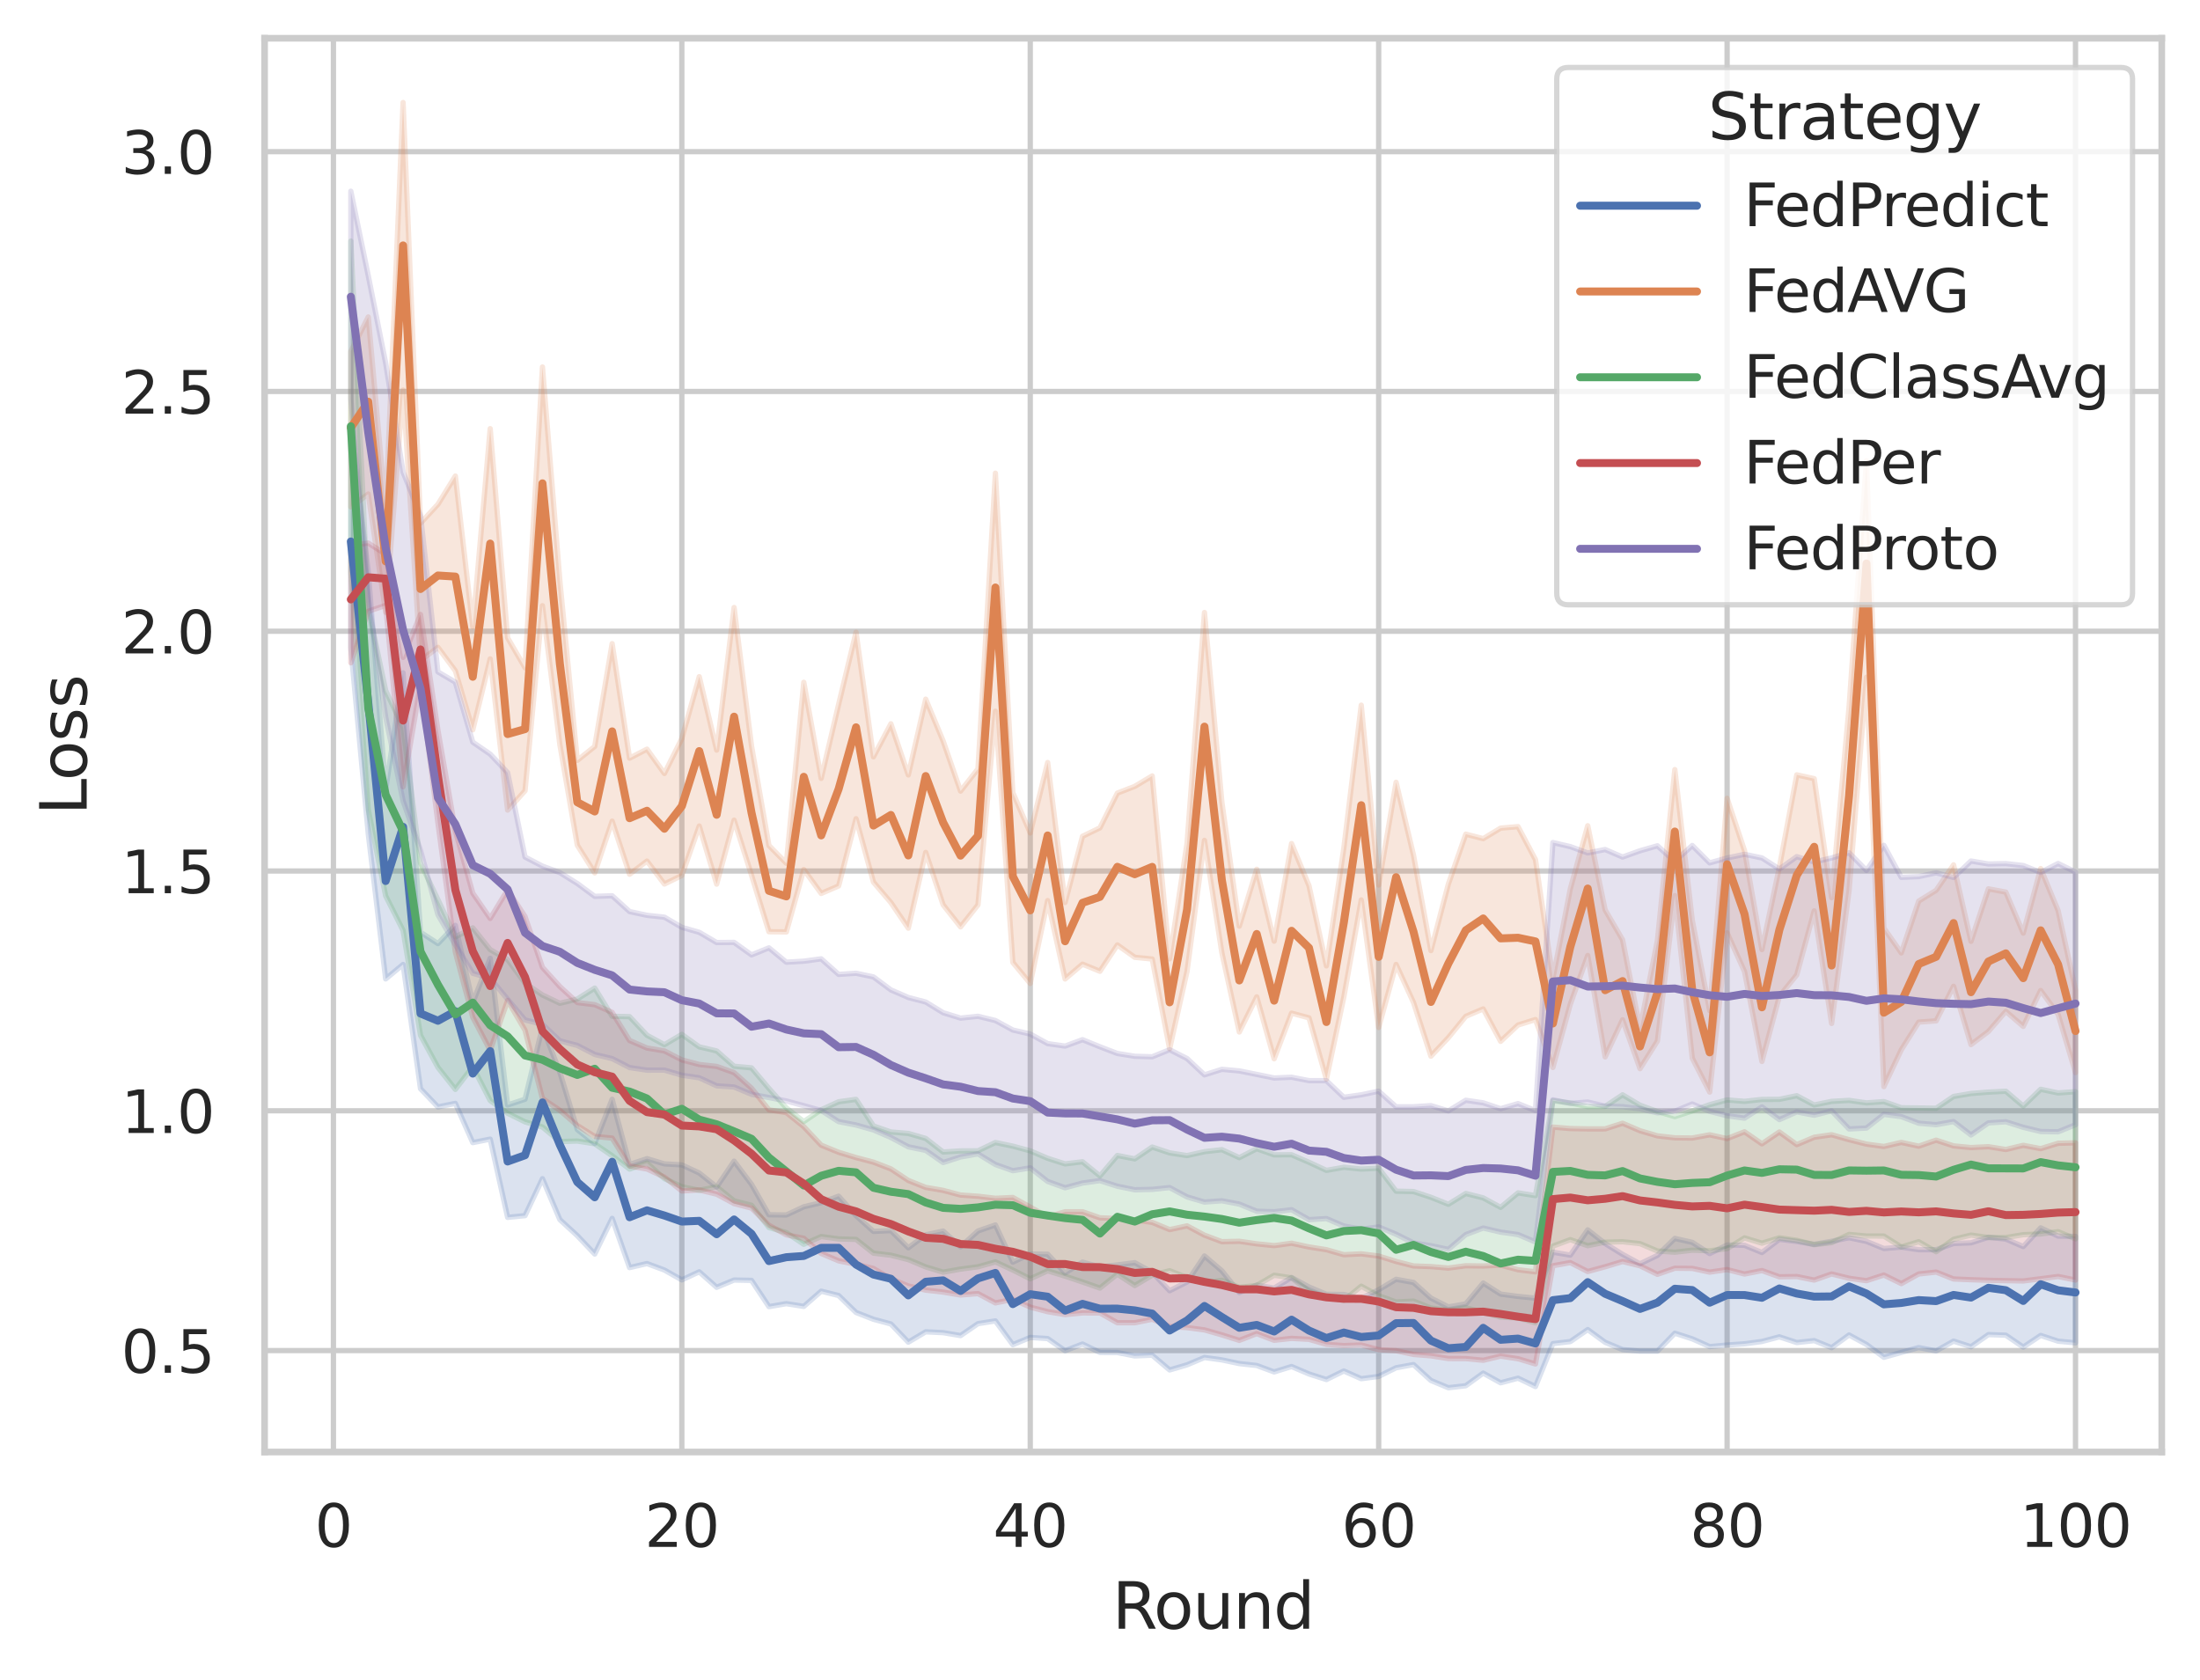 <?xml version="1.0" encoding="utf-8" standalone="no"?>
<!DOCTYPE svg PUBLIC "-//W3C//DTD SVG 1.1//EN"
  "http://www.w3.org/Graphics/SVG/1.1/DTD/svg11.dtd">
<svg xmlns:xlink="http://www.w3.org/1999/xlink" width="414.127pt" height="316.272pt" viewBox="0 0 414.127 316.272" xmlns="http://www.w3.org/2000/svg" version="1.1">
 <defs>
  <style type="text/css">*{stroke-linejoin: round; stroke-linecap: butt}</style>
 </defs>
 <g id="figure_1">
  <g id="patch_1">
   <path d="M 0 316.272 
L 414.127 316.272 
L 414.127 0 
L 0 0 
z
" style="fill: #ffffff"/>
  </g>
  <g id="axes_1">
   <g id="patch_2">
    <path d="M 49.807 273.312 
L 406.927 273.312 
L 406.927 7.2 
L 49.807 7.2 
z
" style="fill: #ffffff"/>
   </g>
   <g id="matplotlib.axis_1">
    <g id="xtick_1">
     <g id="line2d_1">
      <path d="M 62.761 273.312 
L 62.761 7.2 
" clip-path="url(#p1219e4e37e)" style="fill: none; stroke: #cccccc; stroke-linecap: round"/>
     </g>
     <g id="text_1">
      <!-- 0 -->
      <g style="fill: #262626" transform="translate(59.261 291.17) scale(0.11 -0.11)">
       <defs>
        <path id="DejaVuSans-30" d="M 2034 4250 
Q 1547 4250 1301 3770 
Q 1056 3291 1056 2328 
Q 1056 1369 1301 889 
Q 1547 409 2034 409 
Q 2525 409 2770 889 
Q 3016 1369 3016 2328 
Q 3016 3291 2770 3770 
Q 2525 4250 2034 4250 
z
M 2034 4750 
Q 2819 4750 3233 4129 
Q 3647 3509 3647 2328 
Q 3647 1150 3233 529 
Q 2819 -91 2034 -91 
Q 1250 -91 836 529 
Q 422 1150 422 2328 
Q 422 3509 836 4129 
Q 1250 4750 2034 4750 
z
" transform="scale(0.016)"/>
       </defs>
       <use xlink:href="#DejaVuSans-30"/>
      </g>
     </g>
    </g>
    <g id="xtick_2">
     <g id="line2d_2">
      <path d="M 128.347 273.312 
L 128.347 7.2 
" clip-path="url(#p1219e4e37e)" style="fill: none; stroke: #cccccc; stroke-linecap: round"/>
     </g>
     <g id="text_2">
      <!-- 20 -->
      <g style="fill: #262626" transform="translate(121.349 291.17) scale(0.11 -0.11)">
       <defs>
        <path id="DejaVuSans-32" d="M 1228 531 
L 3431 531 
L 3431 0 
L 469 0 
L 469 531 
Q 828 903 1448 1529 
Q 2069 2156 2228 2338 
Q 2531 2678 2651 2914 
Q 2772 3150 2772 3378 
Q 2772 3750 2511 3984 
Q 2250 4219 1831 4219 
Q 1534 4219 1204 4116 
Q 875 4013 500 3803 
L 500 4441 
Q 881 4594 1212 4672 
Q 1544 4750 1819 4750 
Q 2544 4750 2975 4387 
Q 3406 4025 3406 3419 
Q 3406 3131 3298 2873 
Q 3191 2616 2906 2266 
Q 2828 2175 2409 1742 
Q 1991 1309 1228 531 
z
" transform="scale(0.016)"/>
       </defs>
       <use xlink:href="#DejaVuSans-32"/>
       <use xlink:href="#DejaVuSans-30" x="63.623"/>
      </g>
     </g>
    </g>
    <g id="xtick_3">
     <g id="line2d_3">
      <path d="M 193.934 273.312 
L 193.934 7.2 
" clip-path="url(#p1219e4e37e)" style="fill: none; stroke: #cccccc; stroke-linecap: round"/>
     </g>
     <g id="text_3">
      <!-- 40 -->
      <g style="fill: #262626" transform="translate(186.935 291.17) scale(0.11 -0.11)">
       <defs>
        <path id="DejaVuSans-34" d="M 2419 4116 
L 825 1625 
L 2419 1625 
L 2419 4116 
z
M 2253 4666 
L 3047 4666 
L 3047 1625 
L 3713 1625 
L 3713 1100 
L 3047 1100 
L 3047 0 
L 2419 0 
L 2419 1100 
L 313 1100 
L 313 1709 
L 2253 4666 
z
" transform="scale(0.016)"/>
       </defs>
       <use xlink:href="#DejaVuSans-34"/>
       <use xlink:href="#DejaVuSans-30" x="63.623"/>
      </g>
     </g>
    </g>
    <g id="xtick_4">
     <g id="line2d_4">
      <path d="M 259.521 273.312 
L 259.521 7.2 
" clip-path="url(#p1219e4e37e)" style="fill: none; stroke: #cccccc; stroke-linecap: round"/>
     </g>
     <g id="text_4">
      <!-- 60 -->
      <g style="fill: #262626" transform="translate(252.522 291.17) scale(0.11 -0.11)">
       <defs>
        <path id="DejaVuSans-36" d="M 2113 2584 
Q 1688 2584 1439 2293 
Q 1191 2003 1191 1497 
Q 1191 994 1439 701 
Q 1688 409 2113 409 
Q 2538 409 2786 701 
Q 3034 994 3034 1497 
Q 3034 2003 2786 2293 
Q 2538 2584 2113 2584 
z
M 3366 4563 
L 3366 3988 
Q 3128 4100 2886 4159 
Q 2644 4219 2406 4219 
Q 1781 4219 1451 3797 
Q 1122 3375 1075 2522 
Q 1259 2794 1537 2939 
Q 1816 3084 2150 3084 
Q 2853 3084 3261 2657 
Q 3669 2231 3669 1497 
Q 3669 778 3244 343 
Q 2819 -91 2113 -91 
Q 1303 -91 875 529 
Q 447 1150 447 2328 
Q 447 3434 972 4092 
Q 1497 4750 2381 4750 
Q 2619 4750 2861 4703 
Q 3103 4656 3366 4563 
z
" transform="scale(0.016)"/>
       </defs>
       <use xlink:href="#DejaVuSans-36"/>
       <use xlink:href="#DejaVuSans-30" x="63.623"/>
      </g>
     </g>
    </g>
    <g id="xtick_5">
     <g id="line2d_5">
      <path d="M 325.108 273.312 
L 325.108 7.2 
" clip-path="url(#p1219e4e37e)" style="fill: none; stroke: #cccccc; stroke-linecap: round"/>
     </g>
     <g id="text_5">
      <!-- 80 -->
      <g style="fill: #262626" transform="translate(318.109 291.17) scale(0.11 -0.11)">
       <defs>
        <path id="DejaVuSans-38" d="M 2034 2216 
Q 1584 2216 1326 1975 
Q 1069 1734 1069 1313 
Q 1069 891 1326 650 
Q 1584 409 2034 409 
Q 2484 409 2743 651 
Q 3003 894 3003 1313 
Q 3003 1734 2745 1975 
Q 2488 2216 2034 2216 
z
M 1403 2484 
Q 997 2584 770 2862 
Q 544 3141 544 3541 
Q 544 4100 942 4425 
Q 1341 4750 2034 4750 
Q 2731 4750 3128 4425 
Q 3525 4100 3525 3541 
Q 3525 3141 3298 2862 
Q 3072 2584 2669 2484 
Q 3125 2378 3379 2068 
Q 3634 1759 3634 1313 
Q 3634 634 3220 271 
Q 2806 -91 2034 -91 
Q 1263 -91 848 271 
Q 434 634 434 1313 
Q 434 1759 690 2068 
Q 947 2378 1403 2484 
z
M 1172 3481 
Q 1172 3119 1398 2916 
Q 1625 2713 2034 2713 
Q 2441 2713 2670 2916 
Q 2900 3119 2900 3481 
Q 2900 3844 2670 4047 
Q 2441 4250 2034 4250 
Q 1625 4250 1398 4047 
Q 1172 3844 1172 3481 
z
" transform="scale(0.016)"/>
       </defs>
       <use xlink:href="#DejaVuSans-38"/>
       <use xlink:href="#DejaVuSans-30" x="63.623"/>
      </g>
     </g>
    </g>
    <g id="xtick_6">
     <g id="line2d_6">
      <path d="M 390.694 273.312 
L 390.694 7.2 
" clip-path="url(#p1219e4e37e)" style="fill: none; stroke: #cccccc; stroke-linecap: round"/>
     </g>
     <g id="text_6">
      <!-- 100 -->
      <g style="fill: #262626" transform="translate(380.196 291.17) scale(0.11 -0.11)">
       <defs>
        <path id="DejaVuSans-31" d="M 794 531 
L 1825 531 
L 1825 4091 
L 703 3866 
L 703 4441 
L 1819 4666 
L 2450 4666 
L 2450 531 
L 3481 531 
L 3481 0 
L 794 0 
L 794 531 
z
" transform="scale(0.016)"/>
       </defs>
       <use xlink:href="#DejaVuSans-31"/>
       <use xlink:href="#DejaVuSans-30" x="63.623"/>
       <use xlink:href="#DejaVuSans-30" x="127.246"/>
      </g>
     </g>
    </g>
    <g id="text_7">
     <!-- Round -->
     <g style="fill: #262626" transform="translate(209.383 306.576) scale(0.12 -0.12)">
      <defs>
       <path id="DejaVuSans-52" d="M 2841 2188 
Q 3044 2119 3236 1894 
Q 3428 1669 3622 1275 
L 4263 0 
L 3584 0 
L 2988 1197 
Q 2756 1666 2539 1819 
Q 2322 1972 1947 1972 
L 1259 1972 
L 1259 0 
L 628 0 
L 628 4666 
L 2053 4666 
Q 2853 4666 3247 4331 
Q 3641 3997 3641 3322 
Q 3641 2881 3436 2590 
Q 3231 2300 2841 2188 
z
M 1259 4147 
L 1259 2491 
L 2053 2491 
Q 2509 2491 2742 2702 
Q 2975 2913 2975 3322 
Q 2975 3731 2742 3939 
Q 2509 4147 2053 4147 
L 1259 4147 
z
" transform="scale(0.016)"/>
       <path id="DejaVuSans-6f" d="M 1959 3097 
Q 1497 3097 1228 2736 
Q 959 2375 959 1747 
Q 959 1119 1226 758 
Q 1494 397 1959 397 
Q 2419 397 2687 759 
Q 2956 1122 2956 1747 
Q 2956 2369 2687 2733 
Q 2419 3097 1959 3097 
z
M 1959 3584 
Q 2709 3584 3137 3096 
Q 3566 2609 3566 1747 
Q 3566 888 3137 398 
Q 2709 -91 1959 -91 
Q 1206 -91 779 398 
Q 353 888 353 1747 
Q 353 2609 779 3096 
Q 1206 3584 1959 3584 
z
" transform="scale(0.016)"/>
       <path id="DejaVuSans-75" d="M 544 1381 
L 544 3500 
L 1119 3500 
L 1119 1403 
Q 1119 906 1312 657 
Q 1506 409 1894 409 
Q 2359 409 2629 706 
Q 2900 1003 2900 1516 
L 2900 3500 
L 3475 3500 
L 3475 0 
L 2900 0 
L 2900 538 
Q 2691 219 2414 64 
Q 2138 -91 1772 -91 
Q 1169 -91 856 284 
Q 544 659 544 1381 
z
M 1991 3584 
L 1991 3584 
z
" transform="scale(0.016)"/>
       <path id="DejaVuSans-6e" d="M 3513 2113 
L 3513 0 
L 2938 0 
L 2938 2094 
Q 2938 2591 2744 2837 
Q 2550 3084 2163 3084 
Q 1697 3084 1428 2787 
Q 1159 2491 1159 1978 
L 1159 0 
L 581 0 
L 581 3500 
L 1159 3500 
L 1159 2956 
Q 1366 3272 1645 3428 
Q 1925 3584 2291 3584 
Q 2894 3584 3203 3211 
Q 3513 2838 3513 2113 
z
" transform="scale(0.016)"/>
       <path id="DejaVuSans-64" d="M 2906 2969 
L 2906 4863 
L 3481 4863 
L 3481 0 
L 2906 0 
L 2906 525 
Q 2725 213 2448 61 
Q 2172 -91 1784 -91 
Q 1150 -91 751 415 
Q 353 922 353 1747 
Q 353 2572 751 3078 
Q 1150 3584 1784 3584 
Q 2172 3584 2448 3432 
Q 2725 3281 2906 2969 
z
M 947 1747 
Q 947 1113 1208 752 
Q 1469 391 1925 391 
Q 2381 391 2643 752 
Q 2906 1113 2906 1747 
Q 2906 2381 2643 2742 
Q 2381 3103 1925 3103 
Q 1469 3103 1208 2742 
Q 947 2381 947 1747 
z
" transform="scale(0.016)"/>
      </defs>
      <use xlink:href="#DejaVuSans-52"/>
      <use xlink:href="#DejaVuSans-6f" x="64.982"/>
      <use xlink:href="#DejaVuSans-75" x="126.164"/>
      <use xlink:href="#DejaVuSans-6e" x="189.543"/>
      <use xlink:href="#DejaVuSans-64" x="252.922"/>
     </g>
    </g>
   </g>
   <g id="matplotlib.axis_2">
    <g id="ytick_1">
     <g id="line2d_7">
      <path d="M 49.807 254.217 
L 406.927 254.217 
" clip-path="url(#p1219e4e37e)" style="fill: none; stroke: #cccccc; stroke-linecap: round"/>
     </g>
     <g id="text_8">
      <!-- 0.5 -->
      <g style="fill: #262626" transform="translate(22.814 258.397) scale(0.11 -0.11)">
       <defs>
        <path id="DejaVuSans-2e" d="M 684 794 
L 1344 794 
L 1344 0 
L 684 0 
L 684 794 
z
" transform="scale(0.016)"/>
        <path id="DejaVuSans-35" d="M 691 4666 
L 3169 4666 
L 3169 4134 
L 1269 4134 
L 1269 2991 
Q 1406 3038 1543 3061 
Q 1681 3084 1819 3084 
Q 2600 3084 3056 2656 
Q 3513 2228 3513 1497 
Q 3513 744 3044 326 
Q 2575 -91 1722 -91 
Q 1428 -91 1123 -41 
Q 819 9 494 109 
L 494 744 
Q 775 591 1075 516 
Q 1375 441 1709 441 
Q 2250 441 2565 725 
Q 2881 1009 2881 1497 
Q 2881 1984 2565 2268 
Q 2250 2553 1709 2553 
Q 1456 2553 1204 2497 
Q 953 2441 691 2322 
L 691 4666 
z
" transform="scale(0.016)"/>
       </defs>
       <use xlink:href="#DejaVuSans-30"/>
       <use xlink:href="#DejaVuSans-2e" x="63.623"/>
       <use xlink:href="#DejaVuSans-35" x="95.41"/>
      </g>
     </g>
    </g>
    <g id="ytick_2">
     <g id="line2d_8">
      <path d="M 49.807 209.083 
L 406.927 209.083 
" clip-path="url(#p1219e4e37e)" style="fill: none; stroke: #cccccc; stroke-linecap: round"/>
     </g>
     <g id="text_9">
      <!-- 1.0 -->
      <g style="fill: #262626" transform="translate(22.814 213.263) scale(0.11 -0.11)">
       <use xlink:href="#DejaVuSans-31"/>
       <use xlink:href="#DejaVuSans-2e" x="63.623"/>
       <use xlink:href="#DejaVuSans-30" x="95.41"/>
      </g>
     </g>
    </g>
    <g id="ytick_3">
     <g id="line2d_9">
      <path d="M 49.807 163.95 
L 406.927 163.95 
" clip-path="url(#p1219e4e37e)" style="fill: none; stroke: #cccccc; stroke-linecap: round"/>
     </g>
     <g id="text_10">
      <!-- 1.5 -->
      <g style="fill: #262626" transform="translate(22.814 168.129) scale(0.11 -0.11)">
       <use xlink:href="#DejaVuSans-31"/>
       <use xlink:href="#DejaVuSans-2e" x="63.623"/>
       <use xlink:href="#DejaVuSans-35" x="95.41"/>
      </g>
     </g>
    </g>
    <g id="ytick_4">
     <g id="line2d_10">
      <path d="M 49.807 118.816 
L 406.927 118.816 
" clip-path="url(#p1219e4e37e)" style="fill: none; stroke: #cccccc; stroke-linecap: round"/>
     </g>
     <g id="text_11">
      <!-- 2.0 -->
      <g style="fill: #262626" transform="translate(22.814 122.995) scale(0.11 -0.11)">
       <use xlink:href="#DejaVuSans-32"/>
       <use xlink:href="#DejaVuSans-2e" x="63.623"/>
       <use xlink:href="#DejaVuSans-30" x="95.41"/>
      </g>
     </g>
    </g>
    <g id="ytick_5">
     <g id="line2d_11">
      <path d="M 49.807 73.682 
L 406.927 73.682 
" clip-path="url(#p1219e4e37e)" style="fill: none; stroke: #cccccc; stroke-linecap: round"/>
     </g>
     <g id="text_12">
      <!-- 2.5 -->
      <g style="fill: #262626" transform="translate(22.814 77.861) scale(0.11 -0.11)">
       <use xlink:href="#DejaVuSans-32"/>
       <use xlink:href="#DejaVuSans-2e" x="63.623"/>
       <use xlink:href="#DejaVuSans-35" x="95.41"/>
      </g>
     </g>
    </g>
    <g id="ytick_6">
     <g id="line2d_12">
      <path d="M 49.807 28.548 
L 406.927 28.548 
" clip-path="url(#p1219e4e37e)" style="fill: none; stroke: #cccccc; stroke-linecap: round"/>
     </g>
     <g id="text_13">
      <!-- 3.0 -->
      <g style="fill: #262626" transform="translate(22.814 32.727) scale(0.11 -0.11)">
       <defs>
        <path id="DejaVuSans-33" d="M 2597 2516 
Q 3050 2419 3304 2112 
Q 3559 1806 3559 1356 
Q 3559 666 3084 287 
Q 2609 -91 1734 -91 
Q 1441 -91 1130 -33 
Q 819 25 488 141 
L 488 750 
Q 750 597 1062 519 
Q 1375 441 1716 441 
Q 2309 441 2620 675 
Q 2931 909 2931 1356 
Q 2931 1769 2642 2001 
Q 2353 2234 1838 2234 
L 1294 2234 
L 1294 2753 
L 1863 2753 
Q 2328 2753 2575 2939 
Q 2822 3125 2822 3475 
Q 2822 3834 2567 4026 
Q 2313 4219 1838 4219 
Q 1578 4219 1281 4162 
Q 984 4106 628 3988 
L 628 4550 
Q 988 4650 1302 4700 
Q 1616 4750 1894 4750 
Q 2613 4750 3031 4423 
Q 3450 4097 3450 3541 
Q 3450 3153 3228 2886 
Q 3006 2619 2597 2516 
z
" transform="scale(0.016)"/>
       </defs>
       <use xlink:href="#DejaVuSans-33"/>
       <use xlink:href="#DejaVuSans-2e" x="63.623"/>
       <use xlink:href="#DejaVuSans-30" x="95.41"/>
      </g>
     </g>
    </g>
    <g id="text_14">
     <!-- Loss -->
     <g style="fill: #262626" transform="translate(16.318 153.417) rotate(-90) scale(0.12 -0.12)">
      <defs>
       <path id="DejaVuSans-4c" d="M 628 4666 
L 1259 4666 
L 1259 531 
L 3531 531 
L 3531 0 
L 628 0 
L 628 4666 
z
" transform="scale(0.016)"/>
       <path id="DejaVuSans-73" d="M 2834 3397 
L 2834 2853 
Q 2591 2978 2328 3040 
Q 2066 3103 1784 3103 
Q 1356 3103 1142 2972 
Q 928 2841 928 2578 
Q 928 2378 1081 2264 
Q 1234 2150 1697 2047 
L 1894 2003 
Q 2506 1872 2764 1633 
Q 3022 1394 3022 966 
Q 3022 478 2636 193 
Q 2250 -91 1575 -91 
Q 1294 -91 989 -36 
Q 684 19 347 128 
L 347 722 
Q 666 556 975 473 
Q 1284 391 1588 391 
Q 1994 391 2212 530 
Q 2431 669 2431 922 
Q 2431 1156 2273 1281 
Q 2116 1406 1581 1522 
L 1381 1569 
Q 847 1681 609 1914 
Q 372 2147 372 2553 
Q 372 3047 722 3315 
Q 1072 3584 1716 3584 
Q 2034 3584 2315 3537 
Q 2597 3491 2834 3397 
z
" transform="scale(0.016)"/>
      </defs>
      <use xlink:href="#DejaVuSans-4c"/>
      <use xlink:href="#DejaVuSans-6f" x="53.963"/>
      <use xlink:href="#DejaVuSans-73" x="115.145"/>
      <use xlink:href="#DejaVuSans-73" x="167.244"/>
     </g>
    </g>
   </g>
   <g id="PolyCollection_1">
    <defs>
     <path id="mbbe07c1052" d="M 66.04 -235.601 
L 66.04 -194.309 
L 69.319 -159.35 
L 72.599 -132.009 
L 75.878 -134.733 
L 79.157 -111.344 
L 82.437 -107.913 
L 85.716 -108.582 
L 88.995 -101.197 
L 92.275 -101.853 
L 95.554 -87.124 
L 98.833 -87.452 
L 102.113 -94.405 
L 105.392 -86.694 
L 108.671 -83.683 
L 111.951 -80.227 
L 115.23 -86.933 
L 118.509 -77.669 
L 121.789 -78.433 
L 125.068 -77.211 
L 128.347 -75.357 
L 131.627 -76.88 
L 134.906 -73.961 
L 138.185 -75.329 
L 141.465 -75.264 
L 144.744 -70.321 
L 148.023 -70.88 
L 151.303 -70.365 
L 154.582 -73.232 
L 157.861 -72.417 
L 161.141 -69.224 
L 164.42 -67.946 
L 167.699 -67.064 
L 170.979 -63.636 
L 174.258 -65.582 
L 177.537 -65.423 
L 180.817 -64.872 
L 184.096 -67.122 
L 187.375 -67.636 
L 190.655 -63.157 
L 193.934 -64.525 
L 197.213 -64.311 
L 200.493 -62.024 
L 203.772 -63.285 
L 207.051 -61.701 
L 210.331 -61.686 
L 213.61 -61.043 
L 216.89 -61.183 
L 220.169 -58.404 
L 223.448 -59.365 
L 226.728 -60.748 
L 230.007 -60.298 
L 233.286 -59.601 
L 236.566 -59.243 
L 239.845 -58.032 
L 243.124 -59.05 
L 246.404 -57.65 
L 249.683 -56.601 
L 252.962 -58.209 
L 256.242 -56.759 
L 259.521 -57.188 
L 262.8 -58.816 
L 266.08 -59.411 
L 269.359 -56.422 
L 272.638 -55.056 
L 275.918 -55.432 
L 279.197 -57.809 
L 282.476 -55.987 
L 285.756 -56.854 
L 289.035 -55.283 
L 292.314 -63.36 
L 295.594 -63.743 
L 298.873 -66.004 
L 302.152 -63.602 
L 305.432 -62.239 
L 308.711 -61.941 
L 311.99 -61.943 
L 315.27 -65.318 
L 318.549 -64.261 
L 321.828 -62.796 
L 325.108 -63.096 
L 328.387 -63.322 
L 331.666 -63.765 
L 334.946 -64.638 
L 338.225 -63.562 
L 341.504 -63.927 
L 344.784 -62.598 
L 348.063 -64.99 
L 351.342 -63.206 
L 354.622 -60.784 
L 357.901 -61.706 
L 361.18 -62.617 
L 364.46 -61.991 
L 367.739 -63.83 
L 371.018 -62.77 
L 374.298 -65.058 
L 377.577 -64.946 
L 380.856 -62.708 
L 384.136 -64.902 
L 387.415 -63.821 
L 390.694 -63.512 
L 390.694 -83.542 
L 390.694 -83.542 
L 387.415 -83.604 
L 384.136 -85.148 
L 380.856 -81.628 
L 377.577 -83.04 
L 374.298 -83.385 
L 371.018 -82.335 
L 367.739 -82.206 
L 364.46 -81.04 
L 361.18 -81.039 
L 357.901 -81.525 
L 354.622 -81.26 
L 351.342 -82.606 
L 348.063 -83.29 
L 344.784 -82.618 
L 341.504 -82.047 
L 338.225 -82.592 
L 334.946 -82.996 
L 331.666 -80.508 
L 328.387 -81.862 
L 325.108 -81.931 
L 321.828 -80.306 
L 318.549 -82.424 
L 315.27 -83.161 
L 311.99 -79.967 
L 308.711 -78.381 
L 305.432 -80.167 
L 302.152 -82.194 
L 298.873 -84.774 
L 295.594 -80.019 
L 292.314 -80.576 
L 289.035 -71.923 
L 285.756 -72.246 
L 282.476 -72.681 
L 279.197 -74.766 
L 275.918 -70.837 
L 272.638 -70.27 
L 269.359 -71.926 
L 266.08 -74.873 
L 262.8 -75.467 
L 259.521 -73.492 
L 256.242 -71.86 
L 252.962 -72.602 
L 249.683 -72.649 
L 246.404 -74.02 
L 243.124 -75.81 
L 239.845 -73.815 
L 236.566 -74.373 
L 233.286 -72.975 
L 230.007 -77.065 
L 226.728 -79.86 
L 223.448 -74.965 
L 220.169 -73.312 
L 216.89 -76.783 
L 213.61 -78.595 
L 210.331 -78.173 
L 207.051 -77.789 
L 203.772 -78.702 
L 200.493 -76.663 
L 197.213 -80.191 
L 193.934 -80.22 
L 190.655 -78.705 
L 187.375 -85.699 
L 184.096 -84.568 
L 180.817 -81.588 
L 177.537 -84.548 
L 174.258 -83.841 
L 170.979 -81.396 
L 167.699 -84.64 
L 164.42 -84.484 
L 161.141 -87.439 
L 157.861 -91.109 
L 154.582 -89.899 
L 151.303 -89.117 
L 148.023 -87.576 
L 144.744 -87.613 
L 141.465 -93.343 
L 138.185 -97.704 
L 134.906 -92.854 
L 131.627 -95.471 
L 128.347 -97.002 
L 125.068 -97.194 
L 121.789 -98.178 
L 118.509 -97.082 
L 115.23 -109.348 
L 111.951 -101.03 
L 108.671 -103.655 
L 105.392 -114.422 
L 102.113 -122.947 
L 98.833 -109.36 
L 95.554 -108.278 
L 92.275 -135.885 
L 88.995 -127.567 
L 85.716 -142.09 
L 82.437 -138.658 
L 79.157 -140.794 
L 75.878 -189.629 
L 72.599 -167.622 
L 69.319 -208.711 
L 66.04 -235.601 
z
" style="stroke: #4c72b0; stroke-opacity: 0.2"/>
    </defs>
    <g clip-path="url(#p1219e4e37e)">
     <use xlink:href="#mbbe07c1052" x="0" y="316.272" style="fill: #4c72b0; fill-opacity: 0.2; stroke: #4c72b0; stroke-opacity: 0.2"/>
    </g>
   </g>
   <g id="PolyCollection_2">
    <defs>
     <path id="m04b192e717" d="M 66.04 -250.128 
L 66.04 -220.858 
L 69.319 -223.28 
L 72.599 -201.02 
L 75.878 -242.842 
L 79.157 -191.935 
L 82.437 -194.422 
L 85.716 -189.996 
L 88.995 -178.9 
L 92.275 -192.256 
L 95.554 -163.784 
L 98.833 -167.427 
L 102.113 -202.263 
L 105.392 -176.087 
L 108.671 -157.182 
L 111.951 -151.97 
L 115.23 -161.709 
L 118.509 -151.714 
L 121.789 -154.194 
L 125.068 -149.872 
L 128.347 -151.481 
L 131.627 -160.791 
L 134.906 -149.854 
L 138.185 -161.894 
L 141.465 -151.549 
L 144.744 -140.891 
L 148.023 -140.854 
L 151.303 -152.6 
L 154.582 -148.097 
L 157.861 -149.51 
L 161.141 -162.165 
L 164.42 -150.229 
L 167.699 -146.383 
L 170.979 -141.563 
L 174.258 -155.825 
L 177.537 -145.953 
L 180.817 -141.804 
L 184.096 -145.951 
L 187.375 -182.398 
L 190.655 -135.11 
L 193.934 -131.156 
L 197.213 -146.76 
L 200.493 -132.001 
L 203.772 -134.79 
L 207.051 -133.446 
L 210.331 -138.41 
L 213.61 -136.079 
L 216.89 -135.757 
L 220.169 -118.854 
L 223.448 -133.442 
L 226.728 -158.09 
L 230.007 -136.912 
L 233.286 -122.017 
L 236.566 -128.631 
L 239.845 -116.976 
L 243.124 -125.568 
L 246.404 -124.682 
L 249.683 -113.135 
L 252.962 -128.589 
L 256.242 -146.878 
L 259.521 -122.873 
L 262.8 -134.735 
L 266.08 -127.57 
L 269.359 -117.467 
L 272.638 -120.95 
L 275.918 -124.964 
L 279.197 -126.364 
L 282.476 -120.256 
L 285.756 -123.333 
L 289.035 -124.361 
L 292.314 -115.34 
L 295.594 -127.241 
L 298.873 -136.42 
L 302.152 -117.329 
L 305.432 -124.322 
L 308.711 -115.113 
L 311.99 -120.32 
L 315.27 -147.688 
L 318.549 -117.105 
L 321.828 -110.708 
L 325.108 -140.694 
L 328.387 -133.391 
L 331.666 -116.475 
L 334.946 -128.743 
L 338.225 -132.768 
L 341.504 -144.817 
L 344.784 -123.626 
L 348.063 -148.586 
L 351.342 -188.799 
L 354.622 -111.74 
L 357.901 -118.67 
L 361.18 -123.88 
L 364.46 -124.111 
L 367.739 -130.624 
L 371.018 -119.646 
L 374.298 -122.119 
L 377.577 -125.9 
L 380.856 -123.073 
L 384.136 -129.828 
L 387.415 -125.345 
L 390.694 -114.373 
L 390.694 -129.899 
L 390.694 -129.899 
L 387.415 -144.875 
L 384.136 -152.784 
L 380.856 -140.633 
L 377.577 -148.355 
L 374.298 -148.964 
L 371.018 -139.079 
L 367.739 -153.478 
L 364.46 -148.693 
L 361.18 -146.658 
L 357.901 -136.909 
L 354.622 -141.582 
L 351.342 -229.558 
L 348.063 -183.127 
L 344.784 -147.299 
L 341.504 -169.704 
L 338.225 -170.423 
L 334.946 -153.029 
L 331.666 -137.531 
L 328.387 -156.16 
L 325.108 -166.005 
L 321.828 -126.045 
L 318.549 -143.1 
L 315.27 -171.414 
L 311.99 -139.23 
L 308.711 -122.736 
L 305.432 -139.379 
L 302.152 -144.996 
L 298.873 -160.844 
L 295.594 -148.968 
L 292.314 -132.102 
L 289.035 -154.467 
L 285.756 -160.673 
L 282.476 -160.395 
L 279.197 -158.413 
L 275.918 -159.257 
L 272.638 -149.854 
L 269.359 -137.336 
L 266.08 -155.289 
L 262.8 -169.022 
L 259.521 -149.679 
L 256.242 -183.54 
L 252.962 -156.637 
L 249.683 -134.467 
L 246.404 -149.55 
L 243.124 -157.495 
L 239.845 -139.111 
L 236.566 -152.644 
L 233.286 -141.941 
L 230.007 -165.281 
L 226.728 -200.979 
L 223.448 -157.546 
L 220.169 -135.794 
L 216.89 -170.219 
L 213.61 -168.255 
L 210.331 -166.985 
L 207.051 -160.444 
L 203.772 -158.852 
L 200.493 -146.394 
L 197.213 -172.742 
L 193.934 -159.48 
L 190.655 -167.073 
L 187.375 -227.206 
L 184.096 -171.547 
L 180.817 -167.36 
L 177.537 -176.793 
L 174.258 -184.667 
L 170.979 -170.4 
L 167.699 -180.036 
L 164.42 -173.808 
L 161.141 -197.278 
L 157.861 -183.669 
L 154.582 -169.757 
L 151.303 -187.841 
L 148.023 -153.782 
L 144.744 -157.119 
L 141.465 -175.867 
L 138.185 -201.921 
L 134.906 -175.081 
L 131.627 -188.898 
L 128.347 -177.245 
L 125.068 -170.677 
L 121.789 -175.255 
L 118.509 -173.559 
L 115.23 -195.119 
L 111.951 -175.766 
L 108.671 -173.139 
L 105.392 -206.897 
L 102.113 -247.196 
L 98.833 -190.57 
L 95.554 -196.213 
L 92.275 -235.587 
L 88.995 -198.287 
L 85.716 -226.666 
L 82.437 -221.348 
L 79.157 -217.797 
L 75.878 -296.976 
L 72.599 -220.086 
L 69.319 -256.612 
L 66.04 -250.128 
z
" style="stroke: #dd8452; stroke-opacity: 0.2"/>
    </defs>
    <g clip-path="url(#p1219e4e37e)">
     <use xlink:href="#m04b192e717" x="0" y="316.272" style="fill: #dd8452; fill-opacity: 0.2; stroke: #dd8452; stroke-opacity: 0.2"/>
    </g>
   </g>
   <g id="PolyCollection_3">
    <defs>
     <path id="m8df8fb6d5e" d="M 66.04 -270.901 
L 66.04 -208.517 
L 69.319 -163.891 
L 72.599 -147.637 
L 75.878 -141.12 
L 79.157 -121.405 
L 82.437 -115.353 
L 85.716 -111.217 
L 88.995 -115.491 
L 92.275 -109.11 
L 95.554 -106.726 
L 98.833 -105.101 
L 102.113 -104.134 
L 105.392 -101.386 
L 108.671 -101.493 
L 111.951 -100.975 
L 115.23 -98.72 
L 118.509 -96.212 
L 121.789 -97.345 
L 125.068 -94.411 
L 128.347 -92.898 
L 131.627 -92.218 
L 134.906 -92.885 
L 138.185 -90.227 
L 141.465 -89.408 
L 144.744 -85.213 
L 148.023 -84.258 
L 151.303 -82.06 
L 154.582 -83.514 
L 157.861 -83.068 
L 161.141 -82.98 
L 164.42 -80.386 
L 167.699 -80.003 
L 170.979 -79.174 
L 174.258 -77.798 
L 177.537 -76.808 
L 180.817 -77.387 
L 184.096 -77.823 
L 187.375 -78.741 
L 190.655 -77.212 
L 193.934 -75.563 
L 197.213 -77.067 
L 200.493 -76.059 
L 203.772 -74.964 
L 207.051 -73.821 
L 210.331 -76.441 
L 213.61 -74.289 
L 216.89 -76.233 
L 220.169 -77.086 
L 223.448 -75.806 
L 226.728 -74.824 
L 230.007 -75.293 
L 233.286 -73.96 
L 236.566 -74.314 
L 239.845 -76.232 
L 243.124 -75.744 
L 246.404 -73.187 
L 249.683 -72.05 
L 252.962 -71.506 
L 256.242 -74.173 
L 259.521 -72.371 
L 262.8 -71.197 
L 266.08 -71.366 
L 269.359 -70.064 
L 272.638 -69.662 
L 275.918 -70.116 
L 279.197 -69.243 
L 282.476 -68.33 
L 285.756 -68.203 
L 289.035 -67.274 
L 292.314 -81.711 
L 295.594 -82.932 
L 298.873 -81.794 
L 302.152 -82.458 
L 305.432 -82.539 
L 308.711 -82.185 
L 311.99 -80.8 
L 315.27 -80.565 
L 318.549 -80.947 
L 321.828 -80.84 
L 325.108 -81.234 
L 328.387 -83.265 
L 331.666 -82.267 
L 334.946 -83.277 
L 338.225 -82.798 
L 341.504 -81.982 
L 344.784 -82.363 
L 348.063 -83.916 
L 351.342 -83.611 
L 354.622 -83.606 
L 357.901 -81.549 
L 361.18 -82.541 
L 364.46 -80.655 
L 367.739 -82.994 
L 371.018 -83.79 
L 374.298 -83.328 
L 377.577 -83.32 
L 380.856 -83.864 
L 384.136 -84.002 
L 387.415 -84.432 
L 390.694 -83.083 
L 390.694 -110.79 
L 390.694 -110.79 
L 387.415 -110.548 
L 384.136 -111.233 
L 380.856 -108.074 
L 377.577 -110.868 
L 374.298 -110.703 
L 371.018 -110.444 
L 367.739 -109.885 
L 364.46 -107.665 
L 361.18 -107.719 
L 357.901 -107.763 
L 354.622 -108.92 
L 351.342 -108.676 
L 348.063 -109.147 
L 344.784 -108.961 
L 341.504 -108.281 
L 338.225 -110.023 
L 334.946 -109.346 
L 331.666 -109.327 
L 328.387 -108.966 
L 325.108 -109.233 
L 321.828 -108.334 
L 318.549 -107.157 
L 315.27 -106.096 
L 311.99 -107.05 
L 308.711 -108.242 
L 305.432 -110.194 
L 302.152 -108.013 
L 298.873 -107.98 
L 295.594 -108.671 
L 292.314 -109.096 
L 289.035 -91.215 
L 285.756 -91.737 
L 282.476 -89.009 
L 279.197 -90.795 
L 275.918 -91.619 
L 272.638 -89.59 
L 269.359 -90.905 
L 266.08 -91.984 
L 262.8 -92.058 
L 259.521 -96.378 
L 256.242 -96.219 
L 252.962 -96.551 
L 249.683 -95.971 
L 246.404 -97.495 
L 243.124 -98.912 
L 239.845 -98.895 
L 236.566 -100.046 
L 233.286 -98.367 
L 230.007 -99.866 
L 226.728 -99.491 
L 223.448 -98.754 
L 220.169 -99.266 
L 216.89 -100.36 
L 213.61 -98.134 
L 210.331 -98.777 
L 207.051 -94.925 
L 203.772 -97.589 
L 200.493 -97.192 
L 197.213 -98.246 
L 193.934 -99.644 
L 190.655 -100.534 
L 187.375 -101.218 
L 184.096 -99.652 
L 180.817 -99.636 
L 177.537 -99.429 
L 174.258 -101.98 
L 170.979 -102.925 
L 167.699 -103.197 
L 164.42 -104.335 
L 161.141 -109.336 
L 157.861 -108.885 
L 154.582 -107.377 
L 151.303 -105.152 
L 148.023 -107.724 
L 144.744 -111.393 
L 141.465 -115.273 
L 138.185 -115.57 
L 134.906 -118.454 
L 131.627 -119.222 
L 128.347 -121.567 
L 125.068 -119.624 
L 121.789 -121.406 
L 118.509 -124.909 
L 115.23 -124.971 
L 111.951 -130.283 
L 108.671 -128.225 
L 105.392 -127.425 
L 102.113 -128.986 
L 98.833 -131.206 
L 95.554 -135.655 
L 92.275 -137.526 
L 88.995 -141.622 
L 85.716 -139.909 
L 82.437 -146.922 
L 79.157 -153.828 
L 75.878 -179.361 
L 72.599 -186.28 
L 69.319 -201.817 
L 66.04 -270.901 
z
" style="stroke: #55a868; stroke-opacity: 0.2"/>
    </defs>
    <g clip-path="url(#p1219e4e37e)">
     <use xlink:href="#m8df8fb6d5e" x="0" y="316.272" style="fill: #55a868; fill-opacity: 0.2; stroke: #55a868; stroke-opacity: 0.2"/>
    </g>
   </g>
   <g id="PolyCollection_4">
    <defs>
     <path id="m6105532b5a" d="M 66.04 -213.631 
L 66.04 -191.51 
L 69.319 -201.217 
L 72.599 -202.323 
L 75.878 -168.179 
L 79.157 -187.485 
L 82.437 -161.338 
L 85.716 -137.068 
L 88.995 -124.793 
L 92.275 -118.548 
L 95.554 -127.961 
L 98.833 -122.35 
L 102.113 -109.488 
L 105.392 -107.267 
L 108.671 -104.423 
L 111.951 -102.359 
L 115.23 -102.049 
L 118.509 -96.793 
L 121.789 -96.236 
L 125.068 -94.703 
L 128.347 -92.095 
L 131.627 -92.282 
L 134.906 -91.492 
L 138.185 -89.716 
L 141.465 -88.877 
L 144.744 -85.648 
L 148.023 -83.836 
L 151.303 -83.193 
L 154.582 -80.334 
L 157.861 -78.942 
L 161.141 -78.291 
L 164.42 -77.506 
L 167.699 -75.569 
L 170.979 -74.211 
L 174.258 -73.431 
L 177.537 -73.057 
L 180.817 -72.513 
L 184.096 -72.775 
L 187.375 -71.025 
L 190.655 -71.7 
L 193.934 -70.234 
L 197.213 -69.368 
L 200.493 -68.824 
L 203.772 -69.143 
L 207.051 -69.132 
L 210.331 -67.286 
L 213.61 -67.288 
L 216.89 -67.949 
L 220.169 -66.569 
L 223.448 -66.376 
L 226.728 -65.942 
L 230.007 -65.007 
L 233.286 -63.974 
L 236.566 -65.243 
L 239.845 -63.987 
L 243.124 -64.348 
L 246.404 -64.169 
L 249.683 -63.224 
L 252.962 -62.988 
L 256.242 -63.105 
L 259.521 -62.222 
L 262.8 -62.033 
L 266.08 -61.321 
L 269.359 -61.06 
L 272.638 -60.552 
L 275.918 -60.539 
L 279.197 -60.224 
L 282.476 -61.006 
L 285.756 -60.513 
L 289.035 -59.534 
L 292.314 -78.016 
L 295.594 -78.609 
L 298.873 -76.935 
L 302.152 -77.824 
L 305.432 -78.815 
L 308.711 -78.015 
L 311.99 -76.405 
L 315.27 -77.552 
L 318.549 -77.519 
L 321.828 -76.816 
L 325.108 -77.297 
L 328.387 -76.461 
L 331.666 -77.113 
L 334.946 -75.935 
L 338.225 -75.985 
L 341.504 -75.321 
L 344.784 -76.471 
L 348.063 -75.661 
L 351.342 -75.208 
L 354.622 -76.273 
L 357.901 -74.657 
L 361.18 -76.47 
L 364.46 -76.828 
L 367.739 -75.527 
L 371.018 -75.39 
L 374.298 -75.278 
L 377.577 -75.217 
L 380.856 -75.155 
L 384.136 -75.57 
L 387.415 -75.996 
L 390.694 -75.33 
L 390.694 -101.159 
L 390.694 -101.159 
L 387.415 -101.073 
L 384.136 -100.058 
L 380.856 -100.686 
L 377.577 -99.898 
L 374.298 -100.427 
L 371.018 -100.264 
L 367.739 -100.581 
L 364.46 -101.657 
L 361.18 -100.526 
L 357.901 -101.234 
L 354.622 -100.47 
L 351.342 -100.917 
L 348.063 -101.749 
L 344.784 -102.676 
L 341.504 -102.205 
L 338.225 -100.815 
L 334.946 -103.195 
L 331.666 -100.968 
L 328.387 -103.232 
L 325.108 -101.951 
L 321.828 -102.666 
L 318.549 -102.06 
L 315.27 -102.1 
L 311.99 -102.47 
L 308.711 -103.436 
L 305.432 -104.84 
L 302.152 -103.784 
L 298.873 -103.782 
L 295.594 -103.845 
L 292.314 -104.121 
L 289.035 -76.868 
L 285.756 -77.267 
L 282.476 -78.134 
L 279.197 -77.973 
L 275.918 -78.016 
L 272.638 -77.585 
L 269.359 -77.858 
L 266.08 -77.985 
L 262.8 -78.826 
L 259.521 -79.845 
L 256.242 -80.259 
L 252.962 -80.096 
L 249.683 -81.04 
L 246.404 -81.554 
L 243.124 -82.258 
L 239.845 -81.805 
L 236.566 -82.144 
L 233.286 -82.622 
L 230.007 -82.546 
L 226.728 -83.774 
L 223.448 -85.528 
L 220.169 -84.821 
L 216.89 -86.186 
L 213.61 -86.627 
L 210.331 -86.914 
L 207.051 -87.043 
L 203.772 -88.184 
L 200.493 -88.177 
L 197.213 -87.237 
L 193.934 -89.054 
L 190.655 -90.867 
L 187.375 -90.717 
L 184.096 -91.103 
L 180.817 -91.328 
L 177.537 -92.204 
L 174.258 -92.765 
L 170.979 -94.076 
L 167.699 -96.251 
L 164.42 -97.515 
L 161.141 -98.382 
L 157.861 -99.38 
L 154.582 -100.718 
L 151.303 -104.201 
L 148.023 -106.847 
L 144.744 -107.358 
L 141.465 -111.44 
L 138.185 -114.373 
L 134.906 -115.539 
L 131.627 -115.902 
L 128.347 -116.765 
L 125.068 -118.457 
L 121.789 -119.006 
L 118.509 -120.42 
L 115.23 -125.715 
L 111.951 -127.159 
L 108.671 -127.562 
L 105.392 -130.566 
L 102.113 -134.186 
L 98.833 -143.75 
L 95.554 -148.782 
L 92.275 -143.392 
L 88.995 -148.153 
L 85.716 -159.926 
L 82.437 -178.797 
L 79.157 -200.617 
L 75.878 -192.529 
L 72.599 -211.961 
L 69.319 -214.041 
L 66.04 -213.631 
z
" style="stroke: #c44e52; stroke-opacity: 0.2"/>
    </defs>
    <g clip-path="url(#p1219e4e37e)">
     <use xlink:href="#m6105532b5a" x="0" y="316.272" style="fill: #c44e52; fill-opacity: 0.2; stroke: #c44e52; stroke-opacity: 0.2"/>
    </g>
   </g>
   <g id="PolyCollection_5">
    <defs>
     <path id="m77cdfa9689" d="M 66.04 -280.28 
L 66.04 -241.204 
L 69.319 -203.808 
L 72.599 -181.307 
L 75.878 -165.508 
L 79.157 -156.211 
L 82.437 -144.103 
L 85.716 -138.438 
L 88.995 -133.066 
L 92.275 -132.119 
L 95.554 -128.179 
L 98.833 -124.286 
L 102.113 -123.462 
L 105.392 -120.352 
L 108.671 -119.496 
L 111.951 -117.791 
L 115.23 -117.015 
L 118.509 -115.323 
L 121.789 -114.836 
L 125.068 -114.846 
L 128.347 -113.882 
L 131.627 -113.399 
L 134.906 -111.887 
L 138.185 -111.666 
L 141.465 -110.292 
L 144.744 -109.686 
L 148.023 -109.038 
L 151.303 -108.149 
L 154.582 -107.246 
L 157.861 -105.144 
L 161.141 -104.513 
L 164.42 -103.586 
L 167.699 -102.164 
L 170.979 -100.407 
L 174.258 -99.732 
L 177.537 -97.447 
L 180.817 -98.502 
L 184.096 -99.083 
L 187.375 -97.075 
L 190.655 -95.911 
L 193.934 -96.445 
L 197.213 -93.885 
L 200.493 -92.7 
L 203.772 -93.587 
L 207.051 -94.039 
L 210.331 -92.985 
L 213.61 -92.319 
L 216.89 -92.395 
L 220.169 -92.734 
L 223.448 -90.978 
L 226.728 -90.007 
L 230.007 -90.248 
L 233.286 -89.623 
L 236.566 -88.281 
L 239.845 -88.18 
L 243.124 -88.565 
L 246.404 -86.694 
L 249.683 -86.901 
L 252.962 -85.5 
L 256.242 -84.894 
L 259.521 -85.33 
L 262.8 -83.957 
L 266.08 -82.315 
L 269.359 -81.794 
L 272.638 -81.099 
L 275.918 -83.889 
L 279.197 -85.118 
L 282.476 -84.35 
L 285.756 -83.887 
L 289.035 -82.496 
L 292.314 -109.254 
L 295.594 -108.579 
L 298.873 -108.835 
L 302.152 -108.061 
L 305.432 -107.965 
L 308.711 -107.565 
L 311.99 -106.8 
L 315.27 -107.115 
L 318.549 -108.472 
L 321.828 -107.083 
L 325.108 -106.249 
L 328.387 -105.803 
L 331.666 -107.919 
L 334.946 -105.531 
L 338.225 -106.977 
L 341.504 -106.353 
L 344.784 -107.18 
L 348.063 -103.769 
L 351.342 -103.939 
L 354.622 -106.518 
L 357.901 -106.092 
L 361.18 -104.847 
L 364.46 -104.57 
L 367.739 -105.155 
L 371.018 -102.637 
L 374.298 -104.908 
L 377.577 -105.117 
L 380.856 -104.079 
L 384.136 -103.286 
L 387.415 -103.231 
L 390.694 -104.569 
L 390.694 -152.136 
L 390.694 -152.136 
L 387.415 -153.736 
L 384.136 -152.051 
L 380.856 -153.354 
L 377.577 -153.716 
L 374.298 -153.65 
L 371.018 -154.202 
L 367.739 -151.1 
L 364.46 -151.985 
L 361.18 -151.271 
L 357.901 -151.129 
L 354.622 -157.154 
L 351.342 -152.428 
L 348.063 -155.757 
L 344.784 -154.782 
L 341.504 -154.005 
L 338.225 -155.028 
L 334.946 -152.69 
L 331.666 -154.788 
L 328.387 -155.462 
L 325.108 -154.779 
L 321.828 -153.851 
L 318.549 -157.125 
L 315.27 -154.113 
L 311.99 -157.068 
L 308.711 -156.13 
L 305.432 -154.952 
L 302.152 -156.364 
L 298.873 -155.724 
L 295.594 -156.914 
L 292.314 -157.677 
L 289.035 -107.215 
L 285.756 -108.542 
L 282.476 -107.582 
L 279.197 -108.686 
L 275.918 -109.166 
L 272.638 -107.165 
L 269.359 -108.159 
L 266.08 -107.949 
L 262.8 -107.94 
L 259.521 -110.881 
L 256.242 -110.197 
L 252.962 -109.73 
L 249.683 -112.855 
L 246.404 -112.866 
L 243.124 -113.504 
L 239.845 -113.364 
L 236.566 -114.035 
L 233.286 -114.695 
L 230.007 -114.993 
L 226.728 -113.951 
L 223.448 -117.023 
L 220.169 -118.684 
L 216.89 -117.355 
L 213.61 -117.451 
L 210.331 -117.979 
L 207.051 -119.237 
L 203.772 -120.574 
L 200.493 -119.365 
L 197.213 -119.835 
L 193.934 -121.629 
L 190.655 -122.388 
L 187.375 -124.177 
L 184.096 -124.976 
L 180.817 -124.634 
L 177.537 -125.649 
L 174.258 -127.66 
L 170.979 -128.517 
L 167.699 -129.942 
L 164.42 -132.386 
L 161.141 -133.078 
L 157.861 -132.862 
L 154.582 -135.792 
L 151.303 -135.35 
L 148.023 -135.157 
L 144.744 -137.859 
L 141.465 -136.533 
L 138.185 -138.887 
L 134.906 -138.857 
L 131.627 -140.779 
L 128.347 -141.719 
L 125.068 -143.633 
L 121.789 -143.983 
L 118.509 -144.689 
L 115.23 -147.665 
L 111.951 -147.549 
L 108.671 -149.972 
L 105.392 -152.021 
L 102.113 -153.243 
L 98.833 -154.953 
L 95.554 -170.839 
L 92.275 -174.315 
L 88.995 -176.576 
L 85.716 -187.862 
L 82.437 -189.803 
L 79.157 -219.231 
L 75.878 -227.403 
L 72.599 -247.918 
L 69.319 -264.39 
L 66.04 -280.28 
z
" style="stroke: #8172b3; stroke-opacity: 0.2"/>
    </defs>
    <g clip-path="url(#p1219e4e37e)">
     <use xlink:href="#m77cdfa9689" x="0" y="316.272" style="fill: #8172b3; fill-opacity: 0.2; stroke: #8172b3; stroke-opacity: 0.2"/>
    </g>
   </g>
   <g id="line2d_13">
    <path d="M 66.04 101.925 
L 69.319 132.221 
L 72.599 165.831 
L 75.878 155.637 
L 79.157 190.772 
L 82.437 192.141 
L 85.716 190.337 
L 88.995 202.079 
L 92.275 197.853 
L 95.554 218.626 
L 98.833 217.455 
L 102.113 207.514 
L 105.392 215.509 
L 108.671 222.497 
L 111.951 225.363 
L 115.23 218.684 
L 118.509 229.118 
L 121.789 227.821 
L 125.068 228.798 
L 128.347 229.937 
L 131.627 229.8 
L 134.906 232.32 
L 138.185 229.542 
L 141.465 232.241 
L 144.744 237.375 
L 148.023 236.646 
L 151.303 236.408 
L 154.582 234.883 
L 157.861 234.877 
L 161.141 238.026 
L 164.42 239.906 
L 167.699 240.699 
L 170.979 243.829 
L 174.258 241.266 
L 177.537 241.004 
L 180.817 242.994 
L 184.096 240.636 
L 187.375 239.605 
L 190.655 245.473 
L 193.934 243.609 
L 197.213 244.077 
L 200.493 246.69 
L 203.772 245.427 
L 207.051 246.333 
L 210.331 246.324 
L 213.61 246.655 
L 216.89 247.253 
L 220.169 250.44 
L 223.448 248.553 
L 226.728 245.823 
L 230.007 247.909 
L 233.286 249.931 
L 236.566 249.393 
L 239.845 250.625 
L 243.124 248.405 
L 246.404 250.451 
L 249.683 251.864 
L 252.962 250.828 
L 256.242 251.66 
L 259.521 251.377 
L 262.8 249.06 
L 266.08 249.027 
L 269.359 252.345 
L 272.638 253.784 
L 275.918 253.538 
L 279.197 249.939 
L 282.476 252.188 
L 285.756 251.964 
L 289.035 252.882 
L 292.314 244.731 
L 295.594 244.343 
L 298.873 241.337 
L 302.152 243.528 
L 305.432 244.903 
L 308.711 246.377 
L 311.99 245.193 
L 315.27 242.581 
L 318.549 242.825 
L 321.828 245.205 
L 325.108 243.761 
L 328.387 243.767 
L 331.666 244.281 
L 334.946 242.53 
L 338.225 243.483 
L 341.504 244.066 
L 344.784 244.028 
L 348.063 242.135 
L 351.342 243.488 
L 354.622 245.518 
L 357.901 245.257 
L 361.18 244.718 
L 364.46 244.909 
L 367.739 243.748 
L 371.018 244.244 
L 374.298 242.407 
L 377.577 242.859 
L 380.856 244.875 
L 384.136 241.732 
L 387.415 242.872 
L 390.694 243.284 
" clip-path="url(#p1219e4e37e)" style="fill: none; stroke: #4c72b0; stroke-width: 1.5; stroke-linecap: round"/>
   </g>
   <g id="line2d_14">
    <path d="M 66.04 80.504 
L 69.319 75.61 
L 72.599 105.662 
L 75.878 46.196 
L 79.157 110.868 
L 82.437 108.325 
L 85.716 108.532 
L 88.995 127.389 
L 92.275 102.316 
L 95.554 138.174 
L 98.833 137.246 
L 102.113 90.978 
L 105.392 124.95 
L 108.671 151.004 
L 111.951 152.743 
L 115.23 137.669 
L 118.509 154.006 
L 121.789 152.609 
L 125.068 155.992 
L 128.347 151.745 
L 131.627 141.38 
L 134.906 153.364 
L 138.185 134.898 
L 141.465 152.972 
L 144.744 167.678 
L 148.023 168.73 
L 151.303 146.219 
L 154.582 157.247 
L 157.861 148.514 
L 161.141 136.903 
L 164.42 155.396 
L 167.699 153.401 
L 170.979 161.019 
L 174.258 146.079 
L 177.537 154.824 
L 180.817 161.053 
L 184.096 157.339 
L 187.375 110.584 
L 190.655 164.969 
L 193.934 171.357 
L 197.213 157.26 
L 200.493 177.173 
L 203.772 169.938 
L 207.051 168.817 
L 210.331 163.163 
L 213.61 164.557 
L 216.89 163.172 
L 220.169 188.667 
L 223.448 171.221 
L 226.728 136.774 
L 230.007 165.692 
L 233.286 184.547 
L 236.566 175.807 
L 239.845 188.353 
L 243.124 175.205 
L 246.404 178.416 
L 249.683 192.374 
L 252.962 173.66 
L 256.242 151.564 
L 259.521 180.107 
L 262.8 165.108 
L 266.08 175.379 
L 269.359 188.596 
L 272.638 181.363 
L 275.918 175.104 
L 279.197 172.883 
L 282.476 176.631 
L 285.756 176.513 
L 289.035 177.204 
L 292.314 192.65 
L 295.594 178.234 
L 298.873 167.25 
L 302.152 186.385 
L 305.432 184.669 
L 308.711 196.976 
L 311.99 186.861 
L 315.27 156.522 
L 318.549 186.407 
L 321.828 198.085 
L 325.108 162.685 
L 328.387 172.062 
L 331.666 189.607 
L 334.946 175.026 
L 338.225 164.75 
L 341.504 159.393 
L 344.784 181.74 
L 348.063 149.816 
L 351.342 106.065 
L 354.622 190.616 
L 357.901 188.582 
L 361.18 181.459 
L 364.46 180.099 
L 367.739 173.748 
L 371.018 186.762 
L 374.298 180.985 
L 377.577 179.452 
L 380.856 184.121 
L 384.136 175.117 
L 387.415 181.536 
L 390.694 194.074 
" clip-path="url(#p1219e4e37e)" style="fill: none; stroke: #dd8452; stroke-width: 1.5; stroke-linecap: round"/>
   </g>
   <g id="line2d_15">
    <path d="M 66.04 80.242 
L 69.319 133.351 
L 72.599 149.599 
L 75.878 156.491 
L 79.157 179.109 
L 82.437 185.351 
L 85.716 190.94 
L 88.995 188.721 
L 92.275 192.979 
L 95.554 195.073 
L 98.833 198.671 
L 102.113 199.473 
L 105.392 201.07 
L 108.671 202.336 
L 111.951 201.17 
L 115.23 204.748 
L 118.509 205.47 
L 121.789 206.779 
L 125.068 209.786 
L 128.347 208.709 
L 131.627 210.75 
L 134.906 211.626 
L 138.185 212.959 
L 141.465 214.352 
L 144.744 217.887 
L 148.023 220.506 
L 151.303 223.148 
L 154.582 221.317 
L 157.861 220.38 
L 161.141 220.673 
L 164.42 223.573 
L 167.699 224.324 
L 170.979 224.768 
L 174.258 226.345 
L 177.537 227.357 
L 180.817 227.545 
L 184.096 227.267 
L 187.375 226.758 
L 190.655 226.859 
L 193.934 228.285 
L 197.213 228.801 
L 200.493 229.283 
L 203.772 229.605 
L 207.051 232.193 
L 210.331 229.039 
L 213.61 229.934 
L 216.89 228.56 
L 220.169 228.025 
L 223.448 228.652 
L 226.728 228.998 
L 230.007 229.452 
L 233.286 230.147 
L 236.566 229.651 
L 239.845 229.248 
L 243.124 229.747 
L 246.404 231.214 
L 249.683 232.537 
L 252.962 231.722 
L 256.242 231.554 
L 259.521 232.173 
L 262.8 235.246 
L 266.08 234.323 
L 269.359 235.665 
L 272.638 236.599 
L 275.918 235.61 
L 279.197 236.42 
L 282.476 237.829 
L 285.756 237.111 
L 289.035 237.331 
L 292.314 220.587 
L 295.594 220.403 
L 298.873 221.142 
L 302.152 221.246 
L 305.432 220.428 
L 308.711 221.817 
L 311.99 222.462 
L 315.27 222.911 
L 318.549 222.662 
L 321.828 222.533 
L 325.108 221.277 
L 328.387 220.314 
L 331.666 220.773 
L 334.946 220.093 
L 338.225 220.157 
L 341.504 221.15 
L 344.784 221.17 
L 348.063 220.311 
L 351.342 220.357 
L 354.622 220.315 
L 357.901 221.135 
L 361.18 221.178 
L 364.46 221.459 
L 367.739 220.19 
L 371.018 219.21 
L 374.298 219.917 
L 377.577 219.925 
L 380.856 219.937 
L 384.136 218.748 
L 387.415 219.36 
L 390.694 219.716 
" clip-path="url(#p1219e4e37e)" style="fill: none; stroke: #55a868; stroke-width: 1.5; stroke-linecap: round"/>
   </g>
   <g id="line2d_16">
    <path d="M 66.04 112.829 
L 69.319 108.661 
L 72.599 108.921 
L 75.878 135.635 
L 79.157 122.25 
L 82.437 146.001 
L 85.716 167.502 
L 88.995 179.034 
L 92.275 185.601 
L 95.554 177.489 
L 98.833 183.913 
L 102.113 194.111 
L 105.392 197.472 
L 108.671 200.368 
L 111.951 201.825 
L 115.23 202.654 
L 118.509 207.214 
L 121.789 209.34 
L 125.068 209.799 
L 128.347 211.863 
L 131.627 212.023 
L 134.906 212.56 
L 138.185 214.663 
L 141.465 217.17 
L 144.744 220.327 
L 148.023 220.691 
L 151.303 222.804 
L 154.582 225.723 
L 157.861 227.14 
L 161.141 228.015 
L 164.42 229.428 
L 167.699 230.4 
L 170.979 231.795 
L 174.258 232.992 
L 177.537 233.186 
L 180.817 234.165 
L 184.096 234.325 
L 187.375 235.058 
L 190.655 235.626 
L 193.934 236.554 
L 197.213 237.939 
L 200.493 237.931 
L 203.772 238.499 
L 207.051 238.52 
L 210.331 238.886 
L 213.61 239.609 
L 216.89 239.401 
L 220.169 240.65 
L 223.448 240.585 
L 226.728 241.293 
L 230.007 241.888 
L 233.286 242.698 
L 236.566 242.686 
L 239.845 243.086 
L 243.124 242.799 
L 246.404 243.644 
L 249.683 244.199 
L 252.962 244.473 
L 256.242 244.475 
L 259.521 245.001 
L 262.8 246.056 
L 266.08 246.178 
L 269.359 246.809 
L 272.638 247.011 
L 275.918 247.018 
L 279.197 246.89 
L 282.476 247.329 
L 285.756 247.841 
L 289.035 248.302 
L 292.314 225.708 
L 295.594 225.418 
L 298.873 225.933 
L 302.152 225.645 
L 305.432 225.148 
L 308.711 225.961 
L 311.99 226.335 
L 315.27 226.789 
L 318.549 227.089 
L 321.828 226.978 
L 325.108 227.443 
L 328.387 226.754 
L 331.666 227.204 
L 334.946 227.683 
L 338.225 227.787 
L 341.504 227.885 
L 344.784 227.725 
L 348.063 228.121 
L 351.342 227.915 
L 354.622 228.215 
L 357.901 228.037 
L 361.18 228.198 
L 364.46 228.019 
L 367.739 228.405 
L 371.018 228.671 
L 374.298 227.993 
L 377.577 228.716 
L 380.856 228.669 
L 384.136 228.499 
L 387.415 228.247 
L 390.694 228.154 
" clip-path="url(#p1219e4e37e)" style="fill: none; stroke: #c44e52; stroke-width: 1.5; stroke-linecap: round"/>
   </g>
   <g id="line2d_17">
    <path d="M 66.04 55.855 
L 69.319 81.411 
L 72.599 103.106 
L 75.878 118.589 
L 79.157 129.626 
L 82.437 150.173 
L 85.716 155.15 
L 88.995 162.855 
L 92.275 164.468 
L 95.554 167.414 
L 98.833 175.572 
L 102.113 178.063 
L 105.392 179.163 
L 108.671 181.248 
L 111.951 182.553 
L 115.23 183.595 
L 118.509 186.263 
L 121.789 186.614 
L 125.068 186.767 
L 128.347 188.268 
L 131.627 188.897 
L 134.906 190.735 
L 138.185 190.761 
L 141.465 193.258 
L 144.744 192.657 
L 148.023 193.786 
L 151.303 194.508 
L 154.582 194.658 
L 157.861 197.117 
L 161.141 197.069 
L 164.42 198.543 
L 167.699 200.466 
L 170.979 201.904 
L 174.258 202.976 
L 177.537 204.122 
L 180.817 204.554 
L 184.096 205.369 
L 187.375 205.589 
L 190.655 206.775 
L 193.934 207.276 
L 197.213 209.419 
L 200.493 209.578 
L 203.772 209.592 
L 207.051 210.142 
L 210.331 210.702 
L 213.61 211.501 
L 216.89 210.878 
L 220.169 210.847 
L 223.448 212.612 
L 226.728 214.169 
L 230.007 213.96 
L 233.286 214.318 
L 236.566 215.164 
L 239.845 215.857 
L 243.124 215.282 
L 246.404 216.579 
L 249.683 216.805 
L 252.962 217.976 
L 256.242 218.456 
L 259.521 218.299 
L 262.8 220.173 
L 266.08 221.263 
L 269.359 221.231 
L 272.638 221.381 
L 275.918 220.211 
L 279.197 219.858 
L 282.476 219.95 
L 285.756 220.292 
L 289.035 221.3 
L 292.314 184.752 
L 295.594 184.492 
L 298.873 185.699 
L 302.152 185.644 
L 305.432 185.523 
L 308.711 185.885 
L 311.99 186.184 
L 315.27 186.065 
L 318.549 186.764 
L 321.828 187.334 
L 325.108 187.632 
L 328.387 187.089 
L 331.666 187.48 
L 334.946 187.288 
L 338.225 186.932 
L 341.504 187.323 
L 344.784 187.345 
L 348.063 187.658 
L 351.342 188.385 
L 354.622 187.915 
L 357.901 188.098 
L 361.18 188.508 
L 364.46 188.824 
L 367.739 188.945 
L 371.018 189.015 
L 374.298 188.525 
L 377.577 188.747 
L 380.856 189.76 
L 384.136 190.682 
L 387.415 189.79 
L 390.694 188.899 
" clip-path="url(#p1219e4e37e)" style="fill: none; stroke: #8172b3; stroke-width: 1.5; stroke-linecap: round"/>
   </g>
   <g id="line2d_18"/>
   <g id="line2d_19"/>
   <g id="line2d_20"/>
   <g id="line2d_21"/>
   <g id="line2d_22"/>
   <g id="patch_3">
    <path d="M 49.807 273.312 
L 49.807 7.2 
" style="fill: none; stroke: #cccccc; stroke-width: 1.25; stroke-linejoin: miter; stroke-linecap: square"/>
   </g>
   <g id="patch_4">
    <path d="M 406.927 273.312 
L 406.927 7.2 
" style="fill: none; stroke: #cccccc; stroke-width: 1.25; stroke-linejoin: miter; stroke-linecap: square"/>
   </g>
   <g id="patch_5">
    <path d="M 49.807 273.312 
L 406.927 273.312 
" style="fill: none; stroke: #cccccc; stroke-width: 1.25; stroke-linejoin: miter; stroke-linecap: square"/>
   </g>
   <g id="patch_6">
    <path d="M 49.807 7.2 
L 406.927 7.2 
" style="fill: none; stroke: #cccccc; stroke-width: 1.25; stroke-linejoin: miter; stroke-linecap: square"/>
   </g>
   <g id="legend_1">
    <g id="patch_7">
     <path d="M 295.243 113.843 
L 399.227 113.843 
Q 401.427 113.843 401.427 111.643 
L 401.427 14.9 
Q 401.427 12.7 399.227 12.7 
L 295.243 12.7 
Q 293.043 12.7 293.043 14.9 
L 293.043 111.643 
Q 293.043 113.843 295.243 113.843 
z
" style="fill: #ffffff; opacity: 0.8; stroke: #cccccc; stroke-linejoin: miter"/>
    </g>
    <g id="text_15">
     <!-- Strategy -->
     <g style="fill: #262626" transform="translate(321.526 26.218) scale(0.12 -0.12)">
      <defs>
       <path id="DejaVuSans-53" d="M 3425 4513 
L 3425 3897 
Q 3066 4069 2747 4153 
Q 2428 4238 2131 4238 
Q 1616 4238 1336 4038 
Q 1056 3838 1056 3469 
Q 1056 3159 1242 3001 
Q 1428 2844 1947 2747 
L 2328 2669 
Q 3034 2534 3370 2195 
Q 3706 1856 3706 1288 
Q 3706 609 3251 259 
Q 2797 -91 1919 -91 
Q 1588 -91 1214 -16 
Q 841 59 441 206 
L 441 856 
Q 825 641 1194 531 
Q 1563 422 1919 422 
Q 2459 422 2753 634 
Q 3047 847 3047 1241 
Q 3047 1584 2836 1778 
Q 2625 1972 2144 2069 
L 1759 2144 
Q 1053 2284 737 2584 
Q 422 2884 422 3419 
Q 422 4038 858 4394 
Q 1294 4750 2059 4750 
Q 2388 4750 2728 4690 
Q 3069 4631 3425 4513 
z
" transform="scale(0.016)"/>
       <path id="DejaVuSans-74" d="M 1172 4494 
L 1172 3500 
L 2356 3500 
L 2356 3053 
L 1172 3053 
L 1172 1153 
Q 1172 725 1289 603 
Q 1406 481 1766 481 
L 2356 481 
L 2356 0 
L 1766 0 
Q 1100 0 847 248 
Q 594 497 594 1153 
L 594 3053 
L 172 3053 
L 172 3500 
L 594 3500 
L 594 4494 
L 1172 4494 
z
" transform="scale(0.016)"/>
       <path id="DejaVuSans-72" d="M 2631 2963 
Q 2534 3019 2420 3045 
Q 2306 3072 2169 3072 
Q 1681 3072 1420 2755 
Q 1159 2438 1159 1844 
L 1159 0 
L 581 0 
L 581 3500 
L 1159 3500 
L 1159 2956 
Q 1341 3275 1631 3429 
Q 1922 3584 2338 3584 
Q 2397 3584 2469 3576 
Q 2541 3569 2628 3553 
L 2631 2963 
z
" transform="scale(0.016)"/>
       <path id="DejaVuSans-61" d="M 2194 1759 
Q 1497 1759 1228 1600 
Q 959 1441 959 1056 
Q 959 750 1161 570 
Q 1363 391 1709 391 
Q 2188 391 2477 730 
Q 2766 1069 2766 1631 
L 2766 1759 
L 2194 1759 
z
M 3341 1997 
L 3341 0 
L 2766 0 
L 2766 531 
Q 2569 213 2275 61 
Q 1981 -91 1556 -91 
Q 1019 -91 701 211 
Q 384 513 384 1019 
Q 384 1609 779 1909 
Q 1175 2209 1959 2209 
L 2766 2209 
L 2766 2266 
Q 2766 2663 2505 2880 
Q 2244 3097 1772 3097 
Q 1472 3097 1187 3025 
Q 903 2953 641 2809 
L 641 3341 
Q 956 3463 1253 3523 
Q 1550 3584 1831 3584 
Q 2591 3584 2966 3190 
Q 3341 2797 3341 1997 
z
" transform="scale(0.016)"/>
       <path id="DejaVuSans-65" d="M 3597 1894 
L 3597 1613 
L 953 1613 
Q 991 1019 1311 708 
Q 1631 397 2203 397 
Q 2534 397 2845 478 
Q 3156 559 3463 722 
L 3463 178 
Q 3153 47 2828 -22 
Q 2503 -91 2169 -91 
Q 1331 -91 842 396 
Q 353 884 353 1716 
Q 353 2575 817 3079 
Q 1281 3584 2069 3584 
Q 2775 3584 3186 3129 
Q 3597 2675 3597 1894 
z
M 3022 2063 
Q 3016 2534 2758 2815 
Q 2500 3097 2075 3097 
Q 1594 3097 1305 2825 
Q 1016 2553 972 2059 
L 3022 2063 
z
" transform="scale(0.016)"/>
       <path id="DejaVuSans-67" d="M 2906 1791 
Q 2906 2416 2648 2759 
Q 2391 3103 1925 3103 
Q 1463 3103 1205 2759 
Q 947 2416 947 1791 
Q 947 1169 1205 825 
Q 1463 481 1925 481 
Q 2391 481 2648 825 
Q 2906 1169 2906 1791 
z
M 3481 434 
Q 3481 -459 3084 -895 
Q 2688 -1331 1869 -1331 
Q 1566 -1331 1297 -1286 
Q 1028 -1241 775 -1147 
L 775 -588 
Q 1028 -725 1275 -790 
Q 1522 -856 1778 -856 
Q 2344 -856 2625 -561 
Q 2906 -266 2906 331 
L 2906 616 
Q 2728 306 2450 153 
Q 2172 0 1784 0 
Q 1141 0 747 490 
Q 353 981 353 1791 
Q 353 2603 747 3093 
Q 1141 3584 1784 3584 
Q 2172 3584 2450 3431 
Q 2728 3278 2906 2969 
L 2906 3500 
L 3481 3500 
L 3481 434 
z
" transform="scale(0.016)"/>
       <path id="DejaVuSans-79" d="M 2059 -325 
Q 1816 -950 1584 -1140 
Q 1353 -1331 966 -1331 
L 506 -1331 
L 506 -850 
L 844 -850 
Q 1081 -850 1212 -737 
Q 1344 -625 1503 -206 
L 1606 56 
L 191 3500 
L 800 3500 
L 1894 763 
L 2988 3500 
L 3597 3500 
L 2059 -325 
z
" transform="scale(0.016)"/>
      </defs>
      <use xlink:href="#DejaVuSans-53"/>
      <use xlink:href="#DejaVuSans-74" x="63.477"/>
      <use xlink:href="#DejaVuSans-72" x="102.686"/>
      <use xlink:href="#DejaVuSans-61" x="143.799"/>
      <use xlink:href="#DejaVuSans-74" x="205.078"/>
      <use xlink:href="#DejaVuSans-65" x="244.287"/>
      <use xlink:href="#DejaVuSans-67" x="305.811"/>
      <use xlink:href="#DejaVuSans-79" x="369.287"/>
     </g>
    </g>
    <g id="line2d_23">
     <path d="M 297.443 38.722 
L 308.443 38.722 
L 319.443 38.722 
" style="fill: none; stroke: #4c72b0; stroke-width: 1.5; stroke-linecap: round"/>
    </g>
    <g id="text_16">
     <!-- FedPredict -->
     <g style="fill: #262626" transform="translate(328.243 42.572) scale(0.11 -0.11)">
      <defs>
       <path id="DejaVuSans-46" d="M 628 4666 
L 3309 4666 
L 3309 4134 
L 1259 4134 
L 1259 2759 
L 3109 2759 
L 3109 2228 
L 1259 2228 
L 1259 0 
L 628 0 
L 628 4666 
z
" transform="scale(0.016)"/>
       <path id="DejaVuSans-50" d="M 1259 4147 
L 1259 2394 
L 2053 2394 
Q 2494 2394 2734 2622 
Q 2975 2850 2975 3272 
Q 2975 3691 2734 3919 
Q 2494 4147 2053 4147 
L 1259 4147 
z
M 628 4666 
L 2053 4666 
Q 2838 4666 3239 4311 
Q 3641 3956 3641 3272 
Q 3641 2581 3239 2228 
Q 2838 1875 2053 1875 
L 1259 1875 
L 1259 0 
L 628 0 
L 628 4666 
z
" transform="scale(0.016)"/>
       <path id="DejaVuSans-69" d="M 603 3500 
L 1178 3500 
L 1178 0 
L 603 0 
L 603 3500 
z
M 603 4863 
L 1178 4863 
L 1178 4134 
L 603 4134 
L 603 4863 
z
" transform="scale(0.016)"/>
       <path id="DejaVuSans-63" d="M 3122 3366 
L 3122 2828 
Q 2878 2963 2633 3030 
Q 2388 3097 2138 3097 
Q 1578 3097 1268 2742 
Q 959 2388 959 1747 
Q 959 1106 1268 751 
Q 1578 397 2138 397 
Q 2388 397 2633 464 
Q 2878 531 3122 666 
L 3122 134 
Q 2881 22 2623 -34 
Q 2366 -91 2075 -91 
Q 1284 -91 818 406 
Q 353 903 353 1747 
Q 353 2603 823 3093 
Q 1294 3584 2113 3584 
Q 2378 3584 2631 3529 
Q 2884 3475 3122 3366 
z
" transform="scale(0.016)"/>
      </defs>
      <use xlink:href="#DejaVuSans-46"/>
      <use xlink:href="#DejaVuSans-65" x="52.02"/>
      <use xlink:href="#DejaVuSans-64" x="113.543"/>
      <use xlink:href="#DejaVuSans-50" x="177.02"/>
      <use xlink:href="#DejaVuSans-72" x="235.572"/>
      <use xlink:href="#DejaVuSans-65" x="274.436"/>
      <use xlink:href="#DejaVuSans-64" x="335.959"/>
      <use xlink:href="#DejaVuSans-69" x="399.436"/>
      <use xlink:href="#DejaVuSans-63" x="427.219"/>
      <use xlink:href="#DejaVuSans-74" x="482.199"/>
     </g>
    </g>
    <g id="line2d_24">
     <path d="M 297.443 54.868 
L 308.443 54.868 
L 319.443 54.868 
" style="fill: none; stroke: #dd8452; stroke-width: 1.5; stroke-linecap: round"/>
    </g>
    <g id="text_17">
     <!-- FedAVG -->
     <g style="fill: #262626" transform="translate(328.243 58.718) scale(0.11 -0.11)">
      <defs>
       <path id="DejaVuSans-41" d="M 2188 4044 
L 1331 1722 
L 3047 1722 
L 2188 4044 
z
M 1831 4666 
L 2547 4666 
L 4325 0 
L 3669 0 
L 3244 1197 
L 1141 1197 
L 716 0 
L 50 0 
L 1831 4666 
z
" transform="scale(0.016)"/>
       <path id="DejaVuSans-56" d="M 1831 0 
L 50 4666 
L 709 4666 
L 2188 738 
L 3669 4666 
L 4325 4666 
L 2547 0 
L 1831 0 
z
" transform="scale(0.016)"/>
       <path id="DejaVuSans-47" d="M 3809 666 
L 3809 1919 
L 2778 1919 
L 2778 2438 
L 4434 2438 
L 4434 434 
Q 4069 175 3628 42 
Q 3188 -91 2688 -91 
Q 1594 -91 976 548 
Q 359 1188 359 2328 
Q 359 3472 976 4111 
Q 1594 4750 2688 4750 
Q 3144 4750 3555 4637 
Q 3966 4525 4313 4306 
L 4313 3634 
Q 3963 3931 3569 4081 
Q 3175 4231 2741 4231 
Q 1884 4231 1454 3753 
Q 1025 3275 1025 2328 
Q 1025 1384 1454 906 
Q 1884 428 2741 428 
Q 3075 428 3337 486 
Q 3600 544 3809 666 
z
" transform="scale(0.016)"/>
      </defs>
      <use xlink:href="#DejaVuSans-46"/>
      <use xlink:href="#DejaVuSans-65" x="52.02"/>
      <use xlink:href="#DejaVuSans-64" x="113.543"/>
      <use xlink:href="#DejaVuSans-41" x="177.02"/>
      <use xlink:href="#DejaVuSans-56" x="239.053"/>
      <use xlink:href="#DejaVuSans-47" x="307.461"/>
     </g>
    </g>
    <g id="line2d_25">
     <path d="M 297.443 71.014 
L 308.443 71.014 
L 319.443 71.014 
" style="fill: none; stroke: #55a868; stroke-width: 1.5; stroke-linecap: round"/>
    </g>
    <g id="text_18">
     <!-- FedClassAvg -->
     <g style="fill: #262626" transform="translate(328.243 74.864) scale(0.11 -0.11)">
      <defs>
       <path id="DejaVuSans-43" d="M 4122 4306 
L 4122 3641 
Q 3803 3938 3442 4084 
Q 3081 4231 2675 4231 
Q 1875 4231 1450 3742 
Q 1025 3253 1025 2328 
Q 1025 1406 1450 917 
Q 1875 428 2675 428 
Q 3081 428 3442 575 
Q 3803 722 4122 1019 
L 4122 359 
Q 3791 134 3420 21 
Q 3050 -91 2638 -91 
Q 1578 -91 968 557 
Q 359 1206 359 2328 
Q 359 3453 968 4101 
Q 1578 4750 2638 4750 
Q 3056 4750 3426 4639 
Q 3797 4528 4122 4306 
z
" transform="scale(0.016)"/>
       <path id="DejaVuSans-6c" d="M 603 4863 
L 1178 4863 
L 1178 0 
L 603 0 
L 603 4863 
z
" transform="scale(0.016)"/>
       <path id="DejaVuSans-76" d="M 191 3500 
L 800 3500 
L 1894 563 
L 2988 3500 
L 3597 3500 
L 2284 0 
L 1503 0 
L 191 3500 
z
" transform="scale(0.016)"/>
      </defs>
      <use xlink:href="#DejaVuSans-46"/>
      <use xlink:href="#DejaVuSans-65" x="52.02"/>
      <use xlink:href="#DejaVuSans-64" x="113.543"/>
      <use xlink:href="#DejaVuSans-43" x="177.02"/>
      <use xlink:href="#DejaVuSans-6c" x="246.844"/>
      <use xlink:href="#DejaVuSans-61" x="274.627"/>
      <use xlink:href="#DejaVuSans-73" x="335.906"/>
      <use xlink:href="#DejaVuSans-73" x="388.006"/>
      <use xlink:href="#DejaVuSans-41" x="440.105"/>
      <use xlink:href="#DejaVuSans-76" x="502.639"/>
      <use xlink:href="#DejaVuSans-67" x="561.818"/>
     </g>
    </g>
    <g id="line2d_26">
     <path d="M 297.443 87.16 
L 308.443 87.16 
L 319.443 87.16 
" style="fill: none; stroke: #c44e52; stroke-width: 1.5; stroke-linecap: round"/>
    </g>
    <g id="text_19">
     <!-- FedPer -->
     <g style="fill: #262626" transform="translate(328.243 91.01) scale(0.11 -0.11)">
      <use xlink:href="#DejaVuSans-46"/>
      <use xlink:href="#DejaVuSans-65" x="52.02"/>
      <use xlink:href="#DejaVuSans-64" x="113.543"/>
      <use xlink:href="#DejaVuSans-50" x="177.02"/>
      <use xlink:href="#DejaVuSans-65" x="233.697"/>
      <use xlink:href="#DejaVuSans-72" x="295.221"/>
     </g>
    </g>
    <g id="line2d_27">
     <path d="M 297.443 103.306 
L 308.443 103.306 
L 319.443 103.306 
" style="fill: none; stroke: #8172b3; stroke-width: 1.5; stroke-linecap: round"/>
    </g>
    <g id="text_20">
     <!-- FedProto -->
     <g style="fill: #262626" transform="translate(328.243 107.156) scale(0.11 -0.11)">
      <use xlink:href="#DejaVuSans-46"/>
      <use xlink:href="#DejaVuSans-65" x="52.02"/>
      <use xlink:href="#DejaVuSans-64" x="113.543"/>
      <use xlink:href="#DejaVuSans-50" x="177.02"/>
      <use xlink:href="#DejaVuSans-72" x="235.572"/>
      <use xlink:href="#DejaVuSans-6f" x="274.436"/>
      <use xlink:href="#DejaVuSans-74" x="335.617"/>
      <use xlink:href="#DejaVuSans-6f" x="374.826"/>
     </g>
    </g>
   </g>
  </g>
 </g>
 <defs>
  <clipPath id="p1219e4e37e">
   <rect x="49.807" y="7.2" width="357.12" height="266.112"/>
  </clipPath>
 </defs>
</svg>
